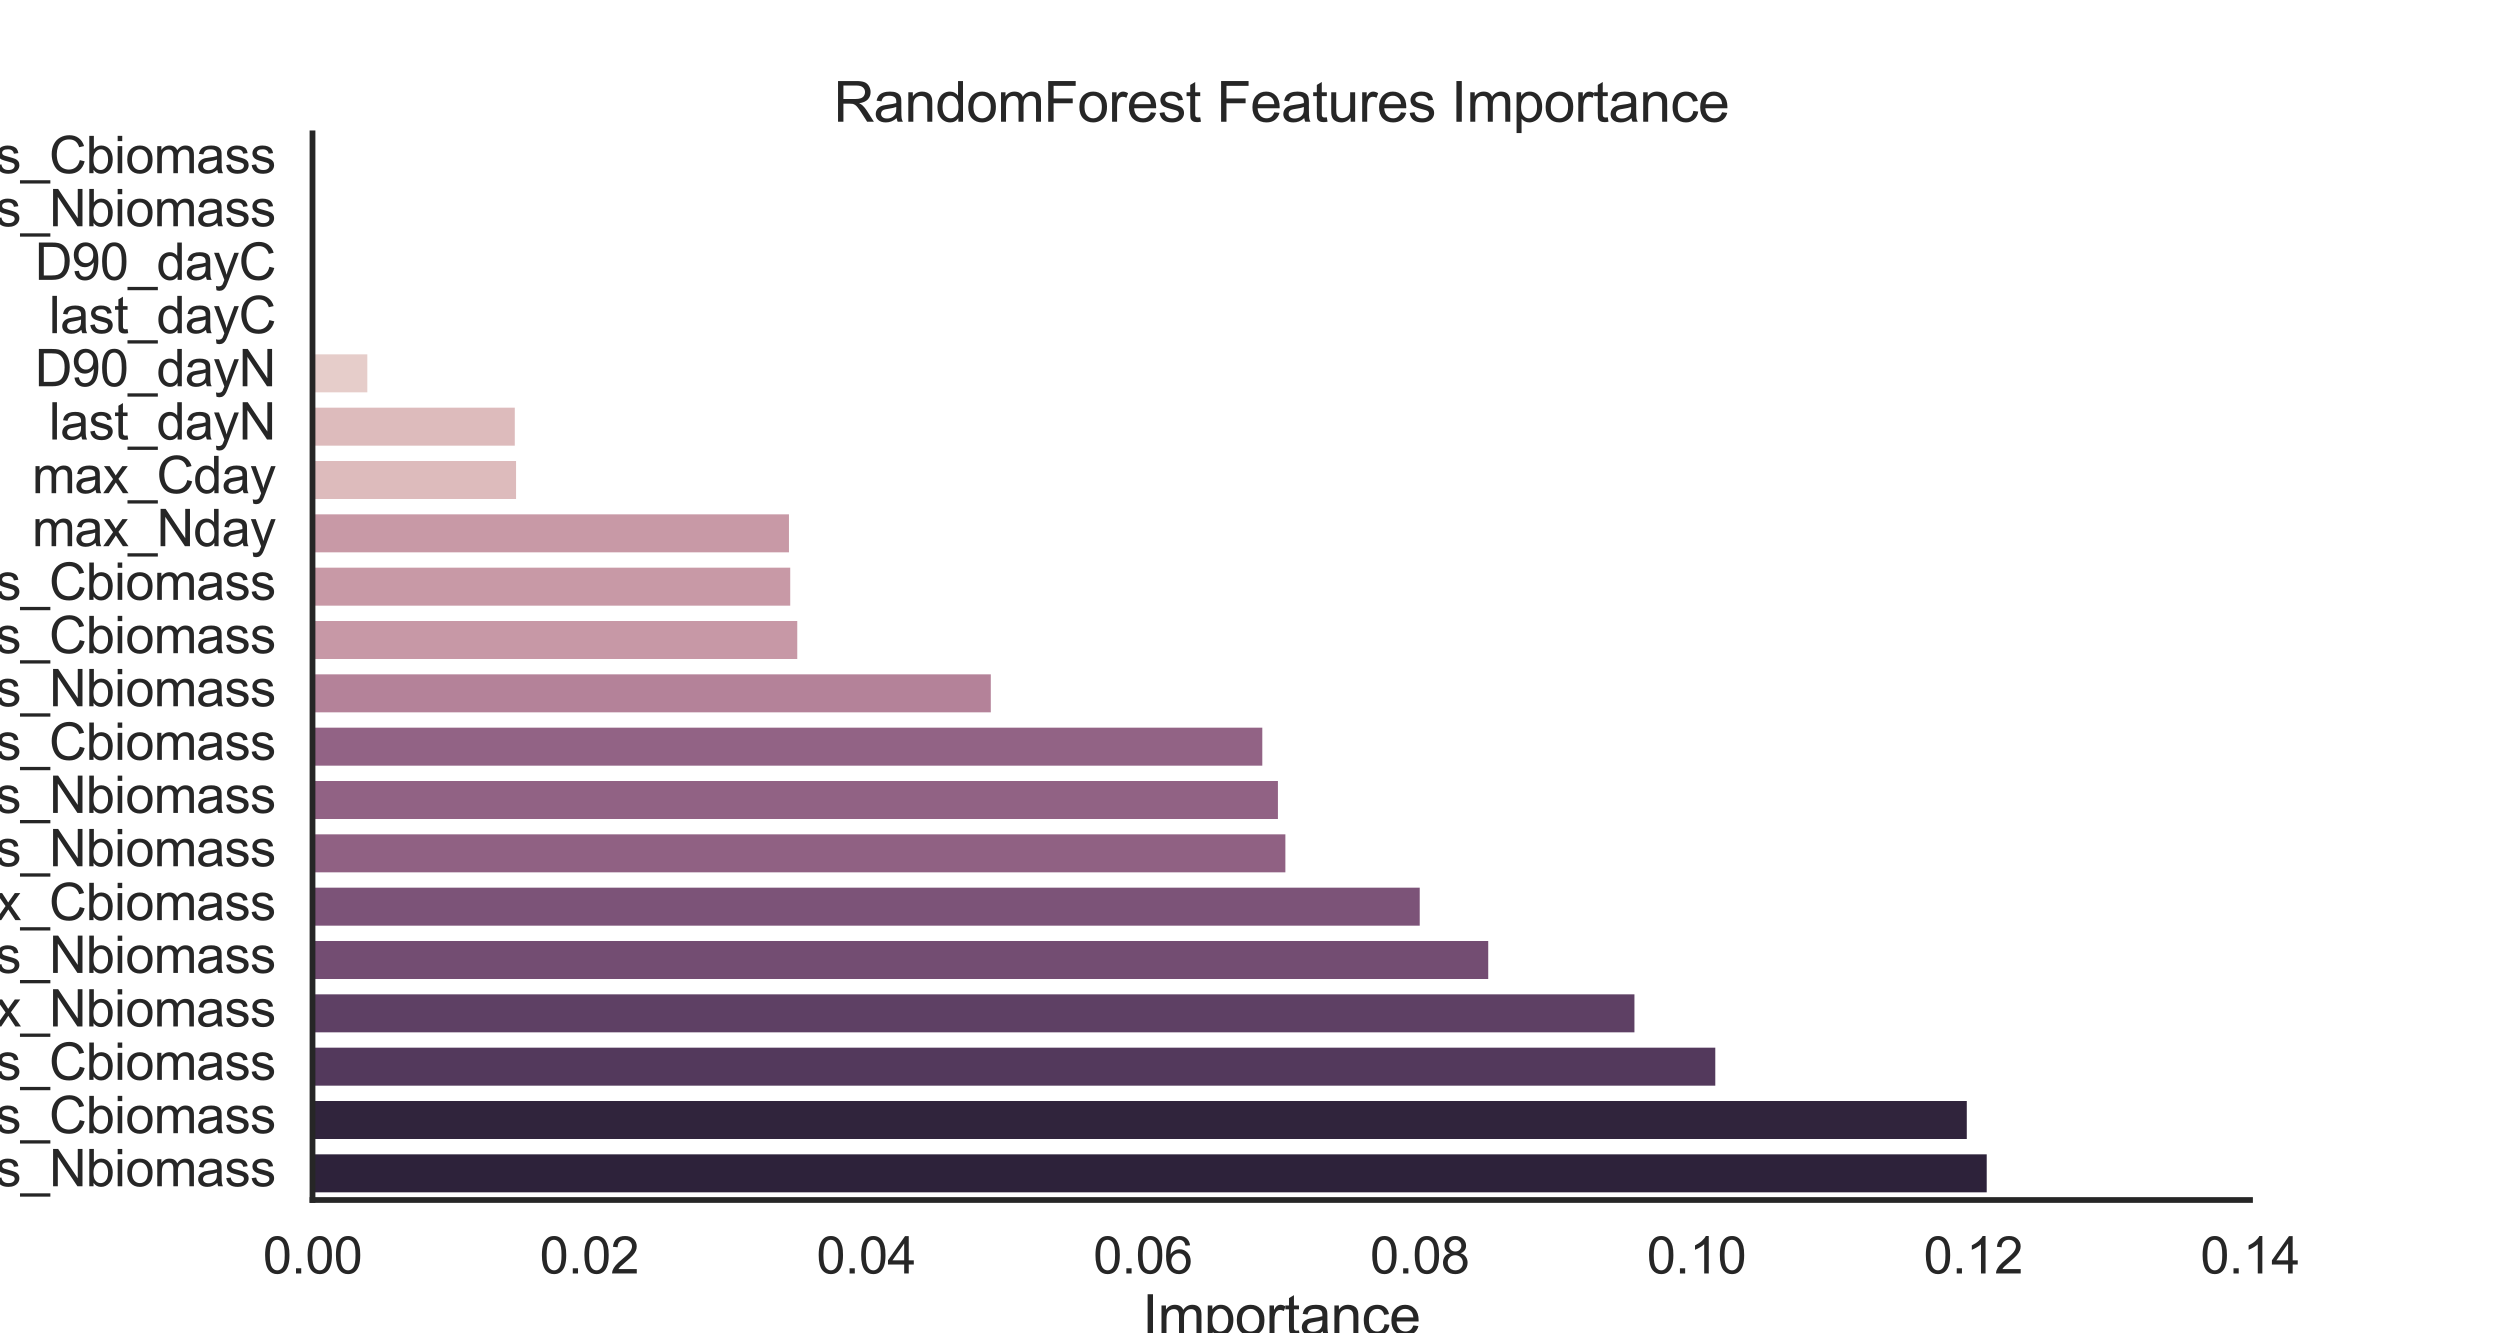 <?xml version="1.0" encoding="utf-8" standalone="no"?>
<!DOCTYPE svg PUBLIC "-//W3C//DTD SVG 1.1//EN"
  "http://www.w3.org/Graphics/SVG/1.1/DTD/svg11.dtd">
<svg xmlns:xlink="http://www.w3.org/1999/xlink" width="1080pt" height="576pt" viewBox="0 0 1080 576" xmlns="http://www.w3.org/2000/svg" version="1.1">
 <defs>
  <style type="text/css">*{stroke-linejoin: round; stroke-linecap: butt}</style>
 </defs>
 <g id="figure_1">
  <g id="patch_1">
   <path d="M 0 576 
L 1080 576 
L 1080 0 
L 0 0 
z
" style="fill: #ffffff"/>
  </g>
  <g id="axes_1">
   <g id="patch_2">
    <path d="M 135 518.4 
L 972 518.4 
L 972 57.6 
L 135 57.6 
z
" style="fill: #ffffff"/>
   </g>
   <g id="matplotlib.axis_1">
    <g id="xtick_1">
     <g id="text_1">
      <!-- 0.00 -->
      <g style="fill: #262626" transform="translate(113.593 550.147) scale(0.22 -0.22)">
       <defs>
        <path id="ArialMT-30" d="M 266 2259 
Q 266 3072 433 3567 
Q 600 4063 929 4331 
Q 1259 4600 1759 4600 
Q 2128 4600 2406 4451 
Q 2684 4303 2865 4023 
Q 3047 3744 3150 3342 
Q 3253 2941 3253 2259 
Q 3253 1453 3087 958 
Q 2922 463 2592 192 
Q 2263 -78 1759 -78 
Q 1097 -78 719 397 
Q 266 969 266 2259 
z
M 844 2259 
Q 844 1131 1108 757 
Q 1372 384 1759 384 
Q 2147 384 2411 759 
Q 2675 1134 2675 2259 
Q 2675 3391 2411 3762 
Q 2147 4134 1753 4134 
Q 1366 4134 1134 3806 
Q 844 3388 844 2259 
z
" transform="scale(0.016)"/>
        <path id="ArialMT-2e" d="M 581 0 
L 581 641 
L 1222 641 
L 1222 0 
L 581 0 
z
" transform="scale(0.016)"/>
       </defs>
       <use xlink:href="#ArialMT-30"/>
       <use xlink:href="#ArialMT-2e" x="55.615"/>
       <use xlink:href="#ArialMT-30" x="83.398"/>
       <use xlink:href="#ArialMT-30" x="139.014"/>
      </g>
     </g>
    </g>
    <g id="xtick_2">
     <g id="text_2">
      <!-- 0.02 -->
      <g style="fill: #262626" transform="translate(233.164 550.147) scale(0.22 -0.22)">
       <defs>
        <path id="ArialMT-32" d="M 3222 541 
L 3222 0 
L 194 0 
Q 188 203 259 391 
Q 375 700 629 1000 
Q 884 1300 1366 1694 
Q 2113 2306 2375 2664 
Q 2638 3022 2638 3341 
Q 2638 3675 2398 3904 
Q 2159 4134 1775 4134 
Q 1369 4134 1125 3890 
Q 881 3647 878 3216 
L 300 3275 
Q 359 3922 746 4261 
Q 1134 4600 1788 4600 
Q 2447 4600 2831 4234 
Q 3216 3869 3216 3328 
Q 3216 3053 3103 2787 
Q 2991 2522 2730 2228 
Q 2469 1934 1863 1422 
Q 1356 997 1212 845 
Q 1069 694 975 541 
L 3222 541 
z
" transform="scale(0.016)"/>
       </defs>
       <use xlink:href="#ArialMT-30"/>
       <use xlink:href="#ArialMT-2e" x="55.615"/>
       <use xlink:href="#ArialMT-30" x="83.398"/>
       <use xlink:href="#ArialMT-32" x="139.014"/>
      </g>
     </g>
    </g>
    <g id="xtick_3">
     <g id="text_3">
      <!-- 0.04 -->
      <g style="fill: #262626" transform="translate(352.736 550.147) scale(0.22 -0.22)">
       <defs>
        <path id="ArialMT-34" d="M 2069 0 
L 2069 1097 
L 81 1097 
L 81 1613 
L 2172 4581 
L 2631 4581 
L 2631 1613 
L 3250 1613 
L 3250 1097 
L 2631 1097 
L 2631 0 
L 2069 0 
z
M 2069 1613 
L 2069 3678 
L 634 1613 
L 2069 1613 
z
" transform="scale(0.016)"/>
       </defs>
       <use xlink:href="#ArialMT-30"/>
       <use xlink:href="#ArialMT-2e" x="55.615"/>
       <use xlink:href="#ArialMT-30" x="83.398"/>
       <use xlink:href="#ArialMT-34" x="139.014"/>
      </g>
     </g>
    </g>
    <g id="xtick_4">
     <g id="text_4">
      <!-- 0.06 -->
      <g style="fill: #262626" transform="translate(472.307 550.147) scale(0.22 -0.22)">
       <defs>
        <path id="ArialMT-36" d="M 3184 3459 
L 2625 3416 
Q 2550 3747 2413 3897 
Q 2184 4138 1850 4138 
Q 1581 4138 1378 3988 
Q 1113 3794 959 3422 
Q 806 3050 800 2363 
Q 1003 2672 1297 2822 
Q 1591 2972 1913 2972 
Q 2475 2972 2870 2558 
Q 3266 2144 3266 1488 
Q 3266 1056 3080 686 
Q 2894 316 2569 119 
Q 2244 -78 1831 -78 
Q 1128 -78 684 439 
Q 241 956 241 2144 
Q 241 3472 731 4075 
Q 1159 4600 1884 4600 
Q 2425 4600 2770 4297 
Q 3116 3994 3184 3459 
z
M 888 1484 
Q 888 1194 1011 928 
Q 1134 663 1356 523 
Q 1578 384 1822 384 
Q 2178 384 2434 671 
Q 2691 959 2691 1453 
Q 2691 1928 2437 2201 
Q 2184 2475 1800 2475 
Q 1419 2475 1153 2201 
Q 888 1928 888 1484 
z
" transform="scale(0.016)"/>
       </defs>
       <use xlink:href="#ArialMT-30"/>
       <use xlink:href="#ArialMT-2e" x="55.615"/>
       <use xlink:href="#ArialMT-30" x="83.398"/>
       <use xlink:href="#ArialMT-36" x="139.014"/>
      </g>
     </g>
    </g>
    <g id="xtick_5">
     <g id="text_5">
      <!-- 0.08 -->
      <g style="fill: #262626" transform="translate(591.879 550.147) scale(0.22 -0.22)">
       <defs>
        <path id="ArialMT-38" d="M 1131 2484 
Q 781 2613 612 2850 
Q 444 3088 444 3419 
Q 444 3919 803 4259 
Q 1163 4600 1759 4600 
Q 2359 4600 2725 4251 
Q 3091 3903 3091 3403 
Q 3091 3084 2923 2848 
Q 2756 2613 2416 2484 
Q 2838 2347 3058 2040 
Q 3278 1734 3278 1309 
Q 3278 722 2862 322 
Q 2447 -78 1769 -78 
Q 1091 -78 675 323 
Q 259 725 259 1325 
Q 259 1772 486 2073 
Q 713 2375 1131 2484 
z
M 1019 3438 
Q 1019 3113 1228 2906 
Q 1438 2700 1772 2700 
Q 2097 2700 2305 2904 
Q 2513 3109 2513 3406 
Q 2513 3716 2298 3927 
Q 2084 4138 1766 4138 
Q 1444 4138 1231 3931 
Q 1019 3725 1019 3438 
z
M 838 1322 
Q 838 1081 952 856 
Q 1066 631 1291 507 
Q 1516 384 1775 384 
Q 2178 384 2440 643 
Q 2703 903 2703 1303 
Q 2703 1709 2433 1975 
Q 2163 2241 1756 2241 
Q 1359 2241 1098 1978 
Q 838 1716 838 1322 
z
" transform="scale(0.016)"/>
       </defs>
       <use xlink:href="#ArialMT-30"/>
       <use xlink:href="#ArialMT-2e" x="55.615"/>
       <use xlink:href="#ArialMT-30" x="83.398"/>
       <use xlink:href="#ArialMT-38" x="139.014"/>
      </g>
     </g>
    </g>
    <g id="xtick_6">
     <g id="text_6">
      <!-- 0.10 -->
      <g style="fill: #262626" transform="translate(711.45 550.147) scale(0.22 -0.22)">
       <defs>
        <path id="ArialMT-31" d="M 2384 0 
L 1822 0 
L 1822 3584 
Q 1619 3391 1289 3197 
Q 959 3003 697 2906 
L 697 3450 
Q 1169 3672 1522 3987 
Q 1875 4303 2022 4600 
L 2384 4600 
L 2384 0 
z
" transform="scale(0.016)"/>
       </defs>
       <use xlink:href="#ArialMT-30"/>
       <use xlink:href="#ArialMT-2e" x="55.615"/>
       <use xlink:href="#ArialMT-31" x="83.398"/>
       <use xlink:href="#ArialMT-30" x="139.014"/>
      </g>
     </g>
    </g>
    <g id="xtick_7">
     <g id="text_7">
      <!-- 0.12 -->
      <g style="fill: #262626" transform="translate(831.022 550.147) scale(0.22 -0.22)">
       <use xlink:href="#ArialMT-30"/>
       <use xlink:href="#ArialMT-2e" x="55.615"/>
       <use xlink:href="#ArialMT-31" x="83.398"/>
       <use xlink:href="#ArialMT-32" x="139.014"/>
      </g>
     </g>
    </g>
    <g id="xtick_8">
     <g id="text_8">
      <!-- 0.14 -->
      <g style="fill: #262626" transform="translate(950.593 550.147) scale(0.22 -0.22)">
       <use xlink:href="#ArialMT-30"/>
       <use xlink:href="#ArialMT-2e" x="55.615"/>
       <use xlink:href="#ArialMT-31" x="83.398"/>
       <use xlink:href="#ArialMT-34" x="139.014"/>
      </g>
     </g>
    </g>
    <g id="text_9">
     <!-- Importance -->
     <g style="fill: #262626" transform="translate(493.476 576.698) scale(0.24 -0.24)">
      <defs>
       <path id="ArialMT-49" d="M 597 0 
L 597 4581 
L 1203 4581 
L 1203 0 
L 597 0 
z
" transform="scale(0.016)"/>
       <path id="ArialMT-6d" d="M 422 0 
L 422 3319 
L 925 3319 
L 925 2853 
Q 1081 3097 1340 3245 
Q 1600 3394 1931 3394 
Q 2300 3394 2536 3241 
Q 2772 3088 2869 2813 
Q 3263 3394 3894 3394 
Q 4388 3394 4653 3120 
Q 4919 2847 4919 2278 
L 4919 0 
L 4359 0 
L 4359 2091 
Q 4359 2428 4304 2576 
Q 4250 2725 4106 2815 
Q 3963 2906 3769 2906 
Q 3419 2906 3187 2673 
Q 2956 2441 2956 1928 
L 2956 0 
L 2394 0 
L 2394 2156 
Q 2394 2531 2256 2718 
Q 2119 2906 1806 2906 
Q 1569 2906 1367 2781 
Q 1166 2656 1075 2415 
Q 984 2175 984 1722 
L 984 0 
L 422 0 
z
" transform="scale(0.016)"/>
       <path id="ArialMT-70" d="M 422 -1272 
L 422 3319 
L 934 3319 
L 934 2888 
Q 1116 3141 1344 3267 
Q 1572 3394 1897 3394 
Q 2322 3394 2647 3175 
Q 2972 2956 3137 2557 
Q 3303 2159 3303 1684 
Q 3303 1175 3120 767 
Q 2938 359 2589 142 
Q 2241 -75 1856 -75 
Q 1575 -75 1351 44 
Q 1128 163 984 344 
L 984 -1272 
L 422 -1272 
z
M 931 1641 
Q 931 1000 1190 694 
Q 1450 388 1819 388 
Q 2194 388 2461 705 
Q 2728 1022 2728 1688 
Q 2728 2322 2467 2637 
Q 2206 2953 1844 2953 
Q 1484 2953 1207 2617 
Q 931 2281 931 1641 
z
" transform="scale(0.016)"/>
       <path id="ArialMT-6f" d="M 213 1659 
Q 213 2581 725 3025 
Q 1153 3394 1769 3394 
Q 2453 3394 2887 2945 
Q 3322 2497 3322 1706 
Q 3322 1066 3130 698 
Q 2938 331 2570 128 
Q 2203 -75 1769 -75 
Q 1072 -75 642 372 
Q 213 819 213 1659 
z
M 791 1659 
Q 791 1022 1069 705 
Q 1347 388 1769 388 
Q 2188 388 2466 706 
Q 2744 1025 2744 1678 
Q 2744 2294 2464 2611 
Q 2184 2928 1769 2928 
Q 1347 2928 1069 2612 
Q 791 2297 791 1659 
z
" transform="scale(0.016)"/>
       <path id="ArialMT-72" d="M 416 0 
L 416 3319 
L 922 3319 
L 922 2816 
Q 1116 3169 1280 3281 
Q 1444 3394 1641 3394 
Q 1925 3394 2219 3213 
L 2025 2691 
Q 1819 2813 1613 2813 
Q 1428 2813 1281 2702 
Q 1134 2591 1072 2394 
Q 978 2094 978 1738 
L 978 0 
L 416 0 
z
" transform="scale(0.016)"/>
       <path id="ArialMT-74" d="M 1650 503 
L 1731 6 
Q 1494 -44 1306 -44 
Q 1000 -44 831 53 
Q 663 150 594 308 
Q 525 466 525 972 
L 525 2881 
L 113 2881 
L 113 3319 
L 525 3319 
L 525 4141 
L 1084 4478 
L 1084 3319 
L 1650 3319 
L 1650 2881 
L 1084 2881 
L 1084 941 
Q 1084 700 1114 631 
Q 1144 563 1211 522 
Q 1278 481 1403 481 
Q 1497 481 1650 503 
z
" transform="scale(0.016)"/>
       <path id="ArialMT-61" d="M 2588 409 
Q 2275 144 1986 34 
Q 1697 -75 1366 -75 
Q 819 -75 525 192 
Q 231 459 231 875 
Q 231 1119 342 1320 
Q 453 1522 633 1644 
Q 813 1766 1038 1828 
Q 1203 1872 1538 1913 
Q 2219 1994 2541 2106 
Q 2544 2222 2544 2253 
Q 2544 2597 2384 2738 
Q 2169 2928 1744 2928 
Q 1347 2928 1158 2789 
Q 969 2650 878 2297 
L 328 2372 
Q 403 2725 575 2942 
Q 747 3159 1072 3276 
Q 1397 3394 1825 3394 
Q 2250 3394 2515 3294 
Q 2781 3194 2906 3042 
Q 3031 2891 3081 2659 
Q 3109 2516 3109 2141 
L 3109 1391 
Q 3109 606 3145 398 
Q 3181 191 3288 0 
L 2700 0 
Q 2613 175 2588 409 
z
M 2541 1666 
Q 2234 1541 1622 1453 
Q 1275 1403 1131 1340 
Q 988 1278 909 1158 
Q 831 1038 831 891 
Q 831 666 1001 516 
Q 1172 366 1500 366 
Q 1825 366 2078 508 
Q 2331 650 2450 897 
Q 2541 1088 2541 1459 
L 2541 1666 
z
" transform="scale(0.016)"/>
       <path id="ArialMT-6e" d="M 422 0 
L 422 3319 
L 928 3319 
L 928 2847 
Q 1294 3394 1984 3394 
Q 2284 3394 2536 3286 
Q 2788 3178 2913 3003 
Q 3038 2828 3088 2588 
Q 3119 2431 3119 2041 
L 3119 0 
L 2556 0 
L 2556 2019 
Q 2556 2363 2490 2533 
Q 2425 2703 2258 2804 
Q 2091 2906 1866 2906 
Q 1506 2906 1245 2678 
Q 984 2450 984 1813 
L 984 0 
L 422 0 
z
" transform="scale(0.016)"/>
       <path id="ArialMT-63" d="M 2588 1216 
L 3141 1144 
Q 3050 572 2676 248 
Q 2303 -75 1759 -75 
Q 1078 -75 664 370 
Q 250 816 250 1647 
Q 250 2184 428 2587 
Q 606 2991 970 3192 
Q 1334 3394 1763 3394 
Q 2303 3394 2647 3120 
Q 2991 2847 3088 2344 
L 2541 2259 
Q 2463 2594 2264 2762 
Q 2066 2931 1784 2931 
Q 1359 2931 1093 2626 
Q 828 2322 828 1663 
Q 828 994 1084 691 
Q 1341 388 1753 388 
Q 2084 388 2306 591 
Q 2528 794 2588 1216 
z
" transform="scale(0.016)"/>
       <path id="ArialMT-65" d="M 2694 1069 
L 3275 997 
Q 3138 488 2766 206 
Q 2394 -75 1816 -75 
Q 1088 -75 661 373 
Q 234 822 234 1631 
Q 234 2469 665 2931 
Q 1097 3394 1784 3394 
Q 2450 3394 2872 2941 
Q 3294 2488 3294 1666 
Q 3294 1616 3291 1516 
L 816 1516 
Q 847 969 1125 678 
Q 1403 388 1819 388 
Q 2128 388 2347 550 
Q 2566 713 2694 1069 
z
M 847 1978 
L 2700 1978 
Q 2663 2397 2488 2606 
Q 2219 2931 1791 2931 
Q 1403 2931 1139 2672 
Q 875 2413 847 1978 
z
" transform="scale(0.016)"/>
      </defs>
      <use xlink:href="#ArialMT-49"/>
      <use xlink:href="#ArialMT-6d" x="27.783"/>
      <use xlink:href="#ArialMT-70" x="111.084"/>
      <use xlink:href="#ArialMT-6f" x="166.699"/>
      <use xlink:href="#ArialMT-72" x="222.314"/>
      <use xlink:href="#ArialMT-74" x="255.615"/>
      <use xlink:href="#ArialMT-61" x="283.398"/>
      <use xlink:href="#ArialMT-6e" x="339.014"/>
      <use xlink:href="#ArialMT-63" x="394.629"/>
      <use xlink:href="#ArialMT-65" x="444.629"/>
     </g>
    </g>
   </g>
   <g id="matplotlib.axis_2">
    <g id="ytick_1">
     <g id="text_10">
      <!-- std_60-80days_Cbiomass -->
      <g style="fill: #262626" transform="translate(-135.347 74.812) scale(0.22 -0.22)">
       <defs>
        <path id="ArialMT-73" d="M 197 991 
L 753 1078 
Q 800 744 1014 566 
Q 1228 388 1613 388 
Q 2000 388 2187 545 
Q 2375 703 2375 916 
Q 2375 1106 2209 1216 
Q 2094 1291 1634 1406 
Q 1016 1563 777 1677 
Q 538 1791 414 1992 
Q 291 2194 291 2438 
Q 291 2659 392 2848 
Q 494 3038 669 3163 
Q 800 3259 1026 3326 
Q 1253 3394 1513 3394 
Q 1903 3394 2198 3281 
Q 2494 3169 2634 2976 
Q 2775 2784 2828 2463 
L 2278 2388 
Q 2241 2644 2061 2787 
Q 1881 2931 1553 2931 
Q 1166 2931 1000 2803 
Q 834 2675 834 2503 
Q 834 2394 903 2306 
Q 972 2216 1119 2156 
Q 1203 2125 1616 2013 
Q 2213 1853 2448 1751 
Q 2684 1650 2818 1456 
Q 2953 1263 2953 975 
Q 2953 694 2789 445 
Q 2625 197 2315 61 
Q 2006 -75 1616 -75 
Q 969 -75 630 194 
Q 291 463 197 991 
z
" transform="scale(0.016)"/>
        <path id="ArialMT-64" d="M 2575 0 
L 2575 419 
Q 2259 -75 1647 -75 
Q 1250 -75 917 144 
Q 584 363 401 755 
Q 219 1147 219 1656 
Q 219 2153 384 2558 
Q 550 2963 881 3178 
Q 1213 3394 1622 3394 
Q 1922 3394 2156 3267 
Q 2391 3141 2538 2938 
L 2538 4581 
L 3097 4581 
L 3097 0 
L 2575 0 
z
M 797 1656 
Q 797 1019 1065 703 
Q 1334 388 1700 388 
Q 2069 388 2326 689 
Q 2584 991 2584 1609 
Q 2584 2291 2321 2609 
Q 2059 2928 1675 2928 
Q 1300 2928 1048 2622 
Q 797 2316 797 1656 
z
" transform="scale(0.016)"/>
        <path id="ArialMT-5f" d="M -97 -1272 
L -97 -866 
L 3631 -866 
L 3631 -1272 
L -97 -1272 
z
" transform="scale(0.016)"/>
        <path id="ArialMT-2d" d="M 203 1375 
L 203 1941 
L 1931 1941 
L 1931 1375 
L 203 1375 
z
" transform="scale(0.016)"/>
        <path id="ArialMT-79" d="M 397 -1278 
L 334 -750 
Q 519 -800 656 -800 
Q 844 -800 956 -737 
Q 1069 -675 1141 -563 
Q 1194 -478 1313 -144 
Q 1328 -97 1363 -6 
L 103 3319 
L 709 3319 
L 1400 1397 
Q 1534 1031 1641 628 
Q 1738 1016 1872 1384 
L 2581 3319 
L 3144 3319 
L 1881 -56 
Q 1678 -603 1566 -809 
Q 1416 -1088 1222 -1217 
Q 1028 -1347 759 -1347 
Q 597 -1347 397 -1278 
z
" transform="scale(0.016)"/>
        <path id="ArialMT-43" d="M 3763 1606 
L 4369 1453 
Q 4178 706 3683 314 
Q 3188 -78 2472 -78 
Q 1731 -78 1267 223 
Q 803 525 561 1097 
Q 319 1669 319 2325 
Q 319 3041 592 3573 
Q 866 4106 1370 4382 
Q 1875 4659 2481 4659 
Q 3169 4659 3637 4309 
Q 4106 3959 4291 3325 
L 3694 3184 
Q 3534 3684 3231 3912 
Q 2928 4141 2469 4141 
Q 1941 4141 1586 3887 
Q 1231 3634 1087 3207 
Q 944 2781 944 2328 
Q 944 1744 1114 1308 
Q 1284 872 1643 656 
Q 2003 441 2422 441 
Q 2931 441 3284 734 
Q 3638 1028 3763 1606 
z
" transform="scale(0.016)"/>
        <path id="ArialMT-62" d="M 941 0 
L 419 0 
L 419 4581 
L 981 4581 
L 981 2947 
Q 1338 3394 1891 3394 
Q 2197 3394 2470 3270 
Q 2744 3147 2920 2923 
Q 3097 2700 3197 2384 
Q 3297 2069 3297 1709 
Q 3297 856 2875 390 
Q 2453 -75 1863 -75 
Q 1275 -75 941 416 
L 941 0 
z
M 934 1684 
Q 934 1088 1097 822 
Q 1363 388 1816 388 
Q 2184 388 2453 708 
Q 2722 1028 2722 1663 
Q 2722 2313 2464 2622 
Q 2206 2931 1841 2931 
Q 1472 2931 1203 2611 
Q 934 2291 934 1684 
z
" transform="scale(0.016)"/>
        <path id="ArialMT-69" d="M 425 3934 
L 425 4581 
L 988 4581 
L 988 3934 
L 425 3934 
z
M 425 0 
L 425 3319 
L 988 3319 
L 988 0 
L 425 0 
z
" transform="scale(0.016)"/>
       </defs>
       <use xlink:href="#ArialMT-73"/>
       <use xlink:href="#ArialMT-74" x="50"/>
       <use xlink:href="#ArialMT-64" x="77.783"/>
       <use xlink:href="#ArialMT-5f" x="133.398"/>
       <use xlink:href="#ArialMT-36" x="189.014"/>
       <use xlink:href="#ArialMT-30" x="244.629"/>
       <use xlink:href="#ArialMT-2d" x="300.244"/>
       <use xlink:href="#ArialMT-38" x="333.545"/>
       <use xlink:href="#ArialMT-30" x="389.16"/>
       <use xlink:href="#ArialMT-64" x="444.775"/>
       <use xlink:href="#ArialMT-61" x="500.391"/>
       <use xlink:href="#ArialMT-79" x="556.006"/>
       <use xlink:href="#ArialMT-73" x="606.006"/>
       <use xlink:href="#ArialMT-5f" x="656.006"/>
       <use xlink:href="#ArialMT-43" x="711.621"/>
       <use xlink:href="#ArialMT-62" x="783.838"/>
       <use xlink:href="#ArialMT-69" x="839.453"/>
       <use xlink:href="#ArialMT-6f" x="861.67"/>
       <use xlink:href="#ArialMT-6d" x="917.285"/>
       <use xlink:href="#ArialMT-61" x="1000.586"/>
       <use xlink:href="#ArialMT-73" x="1056.201"/>
       <use xlink:href="#ArialMT-73" x="1106.201"/>
      </g>
     </g>
    </g>
    <g id="ytick_2">
     <g id="text_11">
      <!-- std_60-80days_Nbiomass -->
      <g style="fill: #262626" transform="translate(-135.347 97.751) scale(0.22 -0.22)">
       <defs>
        <path id="ArialMT-4e" d="M 488 0 
L 488 4581 
L 1109 4581 
L 3516 984 
L 3516 4581 
L 4097 4581 
L 4097 0 
L 3475 0 
L 1069 3600 
L 1069 0 
L 488 0 
z
" transform="scale(0.016)"/>
       </defs>
       <use xlink:href="#ArialMT-73"/>
       <use xlink:href="#ArialMT-74" x="50"/>
       <use xlink:href="#ArialMT-64" x="77.783"/>
       <use xlink:href="#ArialMT-5f" x="133.398"/>
       <use xlink:href="#ArialMT-36" x="189.014"/>
       <use xlink:href="#ArialMT-30" x="244.629"/>
       <use xlink:href="#ArialMT-2d" x="300.244"/>
       <use xlink:href="#ArialMT-38" x="333.545"/>
       <use xlink:href="#ArialMT-30" x="389.16"/>
       <use xlink:href="#ArialMT-64" x="444.775"/>
       <use xlink:href="#ArialMT-61" x="500.391"/>
       <use xlink:href="#ArialMT-79" x="556.006"/>
       <use xlink:href="#ArialMT-73" x="606.006"/>
       <use xlink:href="#ArialMT-5f" x="656.006"/>
       <use xlink:href="#ArialMT-4e" x="711.621"/>
       <use xlink:href="#ArialMT-62" x="783.838"/>
       <use xlink:href="#ArialMT-69" x="839.453"/>
       <use xlink:href="#ArialMT-6f" x="861.67"/>
       <use xlink:href="#ArialMT-6d" x="917.285"/>
       <use xlink:href="#ArialMT-61" x="1000.586"/>
       <use xlink:href="#ArialMT-73" x="1056.201"/>
       <use xlink:href="#ArialMT-73" x="1106.201"/>
      </g>
     </g>
    </g>
    <g id="ytick_3">
     <g id="text_12">
      <!-- D90_dayC -->
      <g style="fill: #262626" transform="translate(15.053 120.892) scale(0.22 -0.22)">
       <defs>
        <path id="ArialMT-44" d="M 494 0 
L 494 4581 
L 2072 4581 
Q 2606 4581 2888 4516 
Q 3281 4425 3559 4188 
Q 3922 3881 4101 3404 
Q 4281 2928 4281 2316 
Q 4281 1794 4159 1391 
Q 4038 988 3847 723 
Q 3656 459 3429 307 
Q 3203 156 2883 78 
Q 2563 0 2147 0 
L 494 0 
z
M 1100 541 
L 2078 541 
Q 2531 541 2789 625 
Q 3047 709 3200 863 
Q 3416 1078 3536 1442 
Q 3656 1806 3656 2325 
Q 3656 3044 3420 3430 
Q 3184 3816 2847 3947 
Q 2603 4041 2063 4041 
L 1100 4041 
L 1100 541 
z
" transform="scale(0.016)"/>
        <path id="ArialMT-39" d="M 350 1059 
L 891 1109 
Q 959 728 1153 556 
Q 1347 384 1650 384 
Q 1909 384 2104 503 
Q 2300 622 2425 820 
Q 2550 1019 2634 1356 
Q 2719 1694 2719 2044 
Q 2719 2081 2716 2156 
Q 2547 1888 2255 1720 
Q 1963 1553 1622 1553 
Q 1053 1553 659 1965 
Q 266 2378 266 3053 
Q 266 3750 677 4175 
Q 1088 4600 1706 4600 
Q 2153 4600 2523 4359 
Q 2894 4119 3086 3673 
Q 3278 3228 3278 2384 
Q 3278 1506 3087 986 
Q 2897 466 2520 194 
Q 2144 -78 1638 -78 
Q 1100 -78 759 220 
Q 419 519 350 1059 
z
M 2653 3081 
Q 2653 3566 2395 3850 
Q 2138 4134 1775 4134 
Q 1400 4134 1122 3828 
Q 844 3522 844 3034 
Q 844 2597 1108 2323 
Q 1372 2050 1759 2050 
Q 2150 2050 2401 2323 
Q 2653 2597 2653 3081 
z
" transform="scale(0.016)"/>
       </defs>
       <use xlink:href="#ArialMT-44"/>
       <use xlink:href="#ArialMT-39" x="72.217"/>
       <use xlink:href="#ArialMT-30" x="127.832"/>
       <use xlink:href="#ArialMT-5f" x="183.447"/>
       <use xlink:href="#ArialMT-64" x="239.062"/>
       <use xlink:href="#ArialMT-61" x="294.678"/>
       <use xlink:href="#ArialMT-79" x="350.293"/>
       <use xlink:href="#ArialMT-43" x="400.293"/>
      </g>
     </g>
    </g>
    <g id="ytick_4">
     <g id="text_13">
      <!-- last_dayC -->
      <g style="fill: #262626" transform="translate(21.176 143.933) scale(0.22 -0.22)">
       <defs>
        <path id="ArialMT-6c" d="M 409 0 
L 409 4581 
L 972 4581 
L 972 0 
L 409 0 
z
" transform="scale(0.016)"/>
       </defs>
       <use xlink:href="#ArialMT-6c"/>
       <use xlink:href="#ArialMT-61" x="22.217"/>
       <use xlink:href="#ArialMT-73" x="77.832"/>
       <use xlink:href="#ArialMT-74" x="127.832"/>
       <use xlink:href="#ArialMT-5f" x="155.615"/>
       <use xlink:href="#ArialMT-64" x="211.23"/>
       <use xlink:href="#ArialMT-61" x="266.846"/>
       <use xlink:href="#ArialMT-79" x="322.461"/>
       <use xlink:href="#ArialMT-43" x="372.461"/>
      </g>
     </g>
    </g>
    <g id="ytick_5">
     <g id="text_14">
      <!-- D90_dayN -->
      <g style="fill: #262626" transform="translate(15.053 166.871) scale(0.22 -0.22)">
       <use xlink:href="#ArialMT-44"/>
       <use xlink:href="#ArialMT-39" x="72.217"/>
       <use xlink:href="#ArialMT-30" x="127.832"/>
       <use xlink:href="#ArialMT-5f" x="183.447"/>
       <use xlink:href="#ArialMT-64" x="239.062"/>
       <use xlink:href="#ArialMT-61" x="294.678"/>
       <use xlink:href="#ArialMT-79" x="350.293"/>
       <use xlink:href="#ArialMT-4e" x="400.293"/>
      </g>
     </g>
    </g>
    <g id="ytick_6">
     <g id="text_15">
      <!-- last_dayN -->
      <g style="fill: #262626" transform="translate(21.176 189.878) scale(0.22 -0.22)">
       <use xlink:href="#ArialMT-6c"/>
       <use xlink:href="#ArialMT-61" x="22.217"/>
       <use xlink:href="#ArialMT-73" x="77.832"/>
       <use xlink:href="#ArialMT-74" x="127.832"/>
       <use xlink:href="#ArialMT-5f" x="155.615"/>
       <use xlink:href="#ArialMT-64" x="211.23"/>
       <use xlink:href="#ArialMT-61" x="266.846"/>
       <use xlink:href="#ArialMT-79" x="322.461"/>
       <use xlink:href="#ArialMT-4e" x="372.461"/>
      </g>
     </g>
    </g>
    <g id="ytick_7">
     <g id="text_16">
      <!-- max_Cday -->
      <g style="fill: #262626" transform="translate(13.85 213.053) scale(0.22 -0.22)">
       <defs>
        <path id="ArialMT-78" d="M 47 0 
L 1259 1725 
L 138 3319 
L 841 3319 
L 1350 2541 
Q 1494 2319 1581 2169 
Q 1719 2375 1834 2534 
L 2394 3319 
L 3066 3319 
L 1919 1756 
L 3153 0 
L 2463 0 
L 1781 1031 
L 1600 1309 
L 728 0 
L 47 0 
z
" transform="scale(0.016)"/>
       </defs>
       <use xlink:href="#ArialMT-6d"/>
       <use xlink:href="#ArialMT-61" x="83.301"/>
       <use xlink:href="#ArialMT-78" x="138.916"/>
       <use xlink:href="#ArialMT-5f" x="188.916"/>
       <use xlink:href="#ArialMT-43" x="244.531"/>
       <use xlink:href="#ArialMT-64" x="316.748"/>
       <use xlink:href="#ArialMT-61" x="372.363"/>
       <use xlink:href="#ArialMT-79" x="427.979"/>
      </g>
     </g>
    </g>
    <g id="ytick_8">
     <g id="text_17">
      <!-- max_Nday -->
      <g style="fill: #262626" transform="translate(13.85 235.958) scale(0.22 -0.22)">
       <use xlink:href="#ArialMT-6d"/>
       <use xlink:href="#ArialMT-61" x="83.301"/>
       <use xlink:href="#ArialMT-78" x="138.916"/>
       <use xlink:href="#ArialMT-5f" x="188.916"/>
       <use xlink:href="#ArialMT-4e" x="244.531"/>
       <use xlink:href="#ArialMT-64" x="316.748"/>
       <use xlink:href="#ArialMT-61" x="372.363"/>
       <use xlink:href="#ArialMT-79" x="427.979"/>
      </g>
     </g>
    </g>
    <g id="ytick_9">
     <g id="text_18">
      <!-- std_30-60days_Cbiomass -->
      <g style="fill: #262626" transform="translate(-135.347 259.132) scale(0.22 -0.22)">
       <defs>
        <path id="ArialMT-33" d="M 269 1209 
L 831 1284 
Q 928 806 1161 595 
Q 1394 384 1728 384 
Q 2125 384 2398 659 
Q 2672 934 2672 1341 
Q 2672 1728 2419 1979 
Q 2166 2231 1775 2231 
Q 1616 2231 1378 2169 
L 1441 2663 
Q 1497 2656 1531 2656 
Q 1891 2656 2178 2843 
Q 2466 3031 2466 3422 
Q 2466 3731 2256 3934 
Q 2047 4138 1716 4138 
Q 1388 4138 1169 3931 
Q 950 3725 888 3313 
L 325 3413 
Q 428 3978 793 4289 
Q 1159 4600 1703 4600 
Q 2078 4600 2393 4439 
Q 2709 4278 2876 4000 
Q 3044 3722 3044 3409 
Q 3044 3113 2884 2869 
Q 2725 2625 2413 2481 
Q 2819 2388 3044 2092 
Q 3269 1797 3269 1353 
Q 3269 753 2831 336 
Q 2394 -81 1725 -81 
Q 1122 -81 723 278 
Q 325 638 269 1209 
z
" transform="scale(0.016)"/>
       </defs>
       <use xlink:href="#ArialMT-73"/>
       <use xlink:href="#ArialMT-74" x="50"/>
       <use xlink:href="#ArialMT-64" x="77.783"/>
       <use xlink:href="#ArialMT-5f" x="133.398"/>
       <use xlink:href="#ArialMT-33" x="189.014"/>
       <use xlink:href="#ArialMT-30" x="244.629"/>
       <use xlink:href="#ArialMT-2d" x="300.244"/>
       <use xlink:href="#ArialMT-36" x="333.545"/>
       <use xlink:href="#ArialMT-30" x="389.16"/>
       <use xlink:href="#ArialMT-64" x="444.775"/>
       <use xlink:href="#ArialMT-61" x="500.391"/>
       <use xlink:href="#ArialMT-79" x="556.006"/>
       <use xlink:href="#ArialMT-73" x="606.006"/>
       <use xlink:href="#ArialMT-5f" x="656.006"/>
       <use xlink:href="#ArialMT-43" x="711.621"/>
       <use xlink:href="#ArialMT-62" x="783.838"/>
       <use xlink:href="#ArialMT-69" x="839.453"/>
       <use xlink:href="#ArialMT-6f" x="861.67"/>
       <use xlink:href="#ArialMT-6d" x="917.285"/>
       <use xlink:href="#ArialMT-61" x="1000.586"/>
       <use xlink:href="#ArialMT-73" x="1056.201"/>
       <use xlink:href="#ArialMT-73" x="1106.201"/>
      </g>
     </g>
    </g>
    <g id="ytick_10">
     <g id="text_19">
      <!-- median_60-80days_Cbiomass -->
      <g style="fill: #262626" transform="translate(-178.151 282.173) scale(0.22 -0.22)">
       <use xlink:href="#ArialMT-6d"/>
       <use xlink:href="#ArialMT-65" x="83.301"/>
       <use xlink:href="#ArialMT-64" x="138.916"/>
       <use xlink:href="#ArialMT-69" x="194.531"/>
       <use xlink:href="#ArialMT-61" x="216.748"/>
       <use xlink:href="#ArialMT-6e" x="272.363"/>
       <use xlink:href="#ArialMT-5f" x="327.979"/>
       <use xlink:href="#ArialMT-36" x="383.594"/>
       <use xlink:href="#ArialMT-30" x="439.209"/>
       <use xlink:href="#ArialMT-2d" x="494.824"/>
       <use xlink:href="#ArialMT-38" x="528.125"/>
       <use xlink:href="#ArialMT-30" x="583.74"/>
       <use xlink:href="#ArialMT-64" x="639.355"/>
       <use xlink:href="#ArialMT-61" x="694.971"/>
       <use xlink:href="#ArialMT-79" x="750.586"/>
       <use xlink:href="#ArialMT-73" x="800.586"/>
       <use xlink:href="#ArialMT-5f" x="850.586"/>
       <use xlink:href="#ArialMT-43" x="906.201"/>
       <use xlink:href="#ArialMT-62" x="978.418"/>
       <use xlink:href="#ArialMT-69" x="1034.033"/>
       <use xlink:href="#ArialMT-6f" x="1056.25"/>
       <use xlink:href="#ArialMT-6d" x="1111.865"/>
       <use xlink:href="#ArialMT-61" x="1195.166"/>
       <use xlink:href="#ArialMT-73" x="1250.781"/>
       <use xlink:href="#ArialMT-73" x="1300.781"/>
      </g>
     </g>
    </g>
    <g id="ytick_11">
     <g id="text_20">
      <!-- median_60-80days_Nbiomass -->
      <g style="fill: #262626" transform="translate(-178.151 305.111) scale(0.22 -0.22)">
       <use xlink:href="#ArialMT-6d"/>
       <use xlink:href="#ArialMT-65" x="83.301"/>
       <use xlink:href="#ArialMT-64" x="138.916"/>
       <use xlink:href="#ArialMT-69" x="194.531"/>
       <use xlink:href="#ArialMT-61" x="216.748"/>
       <use xlink:href="#ArialMT-6e" x="272.363"/>
       <use xlink:href="#ArialMT-5f" x="327.979"/>
       <use xlink:href="#ArialMT-36" x="383.594"/>
       <use xlink:href="#ArialMT-30" x="439.209"/>
       <use xlink:href="#ArialMT-2d" x="494.824"/>
       <use xlink:href="#ArialMT-38" x="528.125"/>
       <use xlink:href="#ArialMT-30" x="583.74"/>
       <use xlink:href="#ArialMT-64" x="639.355"/>
       <use xlink:href="#ArialMT-61" x="694.971"/>
       <use xlink:href="#ArialMT-79" x="750.586"/>
       <use xlink:href="#ArialMT-73" x="800.586"/>
       <use xlink:href="#ArialMT-5f" x="850.586"/>
       <use xlink:href="#ArialMT-4e" x="906.201"/>
       <use xlink:href="#ArialMT-62" x="978.418"/>
       <use xlink:href="#ArialMT-69" x="1034.033"/>
       <use xlink:href="#ArialMT-6f" x="1056.25"/>
       <use xlink:href="#ArialMT-6d" x="1111.865"/>
       <use xlink:href="#ArialMT-61" x="1195.166"/>
       <use xlink:href="#ArialMT-73" x="1250.781"/>
       <use xlink:href="#ArialMT-73" x="1300.781"/>
      </g>
     </g>
    </g>
    <g id="ytick_12">
     <g id="text_21">
      <!-- mean_60-80days_Cbiomass -->
      <g style="fill: #262626" transform="translate(-161.029 328.252) scale(0.22 -0.22)">
       <use xlink:href="#ArialMT-6d"/>
       <use xlink:href="#ArialMT-65" x="83.301"/>
       <use xlink:href="#ArialMT-61" x="138.916"/>
       <use xlink:href="#ArialMT-6e" x="194.531"/>
       <use xlink:href="#ArialMT-5f" x="250.146"/>
       <use xlink:href="#ArialMT-36" x="305.762"/>
       <use xlink:href="#ArialMT-30" x="361.377"/>
       <use xlink:href="#ArialMT-2d" x="416.992"/>
       <use xlink:href="#ArialMT-38" x="450.293"/>
       <use xlink:href="#ArialMT-30" x="505.908"/>
       <use xlink:href="#ArialMT-64" x="561.523"/>
       <use xlink:href="#ArialMT-61" x="617.139"/>
       <use xlink:href="#ArialMT-79" x="672.754"/>
       <use xlink:href="#ArialMT-73" x="722.754"/>
       <use xlink:href="#ArialMT-5f" x="772.754"/>
       <use xlink:href="#ArialMT-43" x="828.369"/>
       <use xlink:href="#ArialMT-62" x="900.586"/>
       <use xlink:href="#ArialMT-69" x="956.201"/>
       <use xlink:href="#ArialMT-6f" x="978.418"/>
       <use xlink:href="#ArialMT-6d" x="1034.033"/>
       <use xlink:href="#ArialMT-61" x="1117.334"/>
       <use xlink:href="#ArialMT-73" x="1172.949"/>
       <use xlink:href="#ArialMT-73" x="1222.949"/>
      </g>
     </g>
    </g>
    <g id="ytick_13">
     <g id="text_22">
      <!-- mean_60-80days_Nbiomass -->
      <g style="fill: #262626" transform="translate(-161.029 351.191) scale(0.22 -0.22)">
       <use xlink:href="#ArialMT-6d"/>
       <use xlink:href="#ArialMT-65" x="83.301"/>
       <use xlink:href="#ArialMT-61" x="138.916"/>
       <use xlink:href="#ArialMT-6e" x="194.531"/>
       <use xlink:href="#ArialMT-5f" x="250.146"/>
       <use xlink:href="#ArialMT-36" x="305.762"/>
       <use xlink:href="#ArialMT-30" x="361.377"/>
       <use xlink:href="#ArialMT-2d" x="416.992"/>
       <use xlink:href="#ArialMT-38" x="450.293"/>
       <use xlink:href="#ArialMT-30" x="505.908"/>
       <use xlink:href="#ArialMT-64" x="561.523"/>
       <use xlink:href="#ArialMT-61" x="617.139"/>
       <use xlink:href="#ArialMT-79" x="672.754"/>
       <use xlink:href="#ArialMT-73" x="722.754"/>
       <use xlink:href="#ArialMT-5f" x="772.754"/>
       <use xlink:href="#ArialMT-4e" x="828.369"/>
       <use xlink:href="#ArialMT-62" x="900.586"/>
       <use xlink:href="#ArialMT-69" x="956.201"/>
       <use xlink:href="#ArialMT-6f" x="978.418"/>
       <use xlink:href="#ArialMT-6d" x="1034.033"/>
       <use xlink:href="#ArialMT-61" x="1117.334"/>
       <use xlink:href="#ArialMT-73" x="1172.949"/>
       <use xlink:href="#ArialMT-73" x="1222.949"/>
      </g>
     </g>
    </g>
    <g id="ytick_14">
     <g id="text_23">
      <!-- std_30-60days_Nbiomass -->
      <g style="fill: #262626" transform="translate(-135.347 374.231) scale(0.22 -0.22)">
       <use xlink:href="#ArialMT-73"/>
       <use xlink:href="#ArialMT-74" x="50"/>
       <use xlink:href="#ArialMT-64" x="77.783"/>
       <use xlink:href="#ArialMT-5f" x="133.398"/>
       <use xlink:href="#ArialMT-33" x="189.014"/>
       <use xlink:href="#ArialMT-30" x="244.629"/>
       <use xlink:href="#ArialMT-2d" x="300.244"/>
       <use xlink:href="#ArialMT-36" x="333.545"/>
       <use xlink:href="#ArialMT-30" x="389.16"/>
       <use xlink:href="#ArialMT-64" x="444.775"/>
       <use xlink:href="#ArialMT-61" x="500.391"/>
       <use xlink:href="#ArialMT-79" x="556.006"/>
       <use xlink:href="#ArialMT-73" x="606.006"/>
       <use xlink:href="#ArialMT-5f" x="656.006"/>
       <use xlink:href="#ArialMT-4e" x="711.621"/>
       <use xlink:href="#ArialMT-62" x="783.838"/>
       <use xlink:href="#ArialMT-69" x="839.453"/>
       <use xlink:href="#ArialMT-6f" x="861.67"/>
       <use xlink:href="#ArialMT-6d" x="917.285"/>
       <use xlink:href="#ArialMT-61" x="1000.586"/>
       <use xlink:href="#ArialMT-73" x="1056.201"/>
       <use xlink:href="#ArialMT-73" x="1106.201"/>
      </g>
     </g>
    </g>
    <g id="ytick_15">
     <g id="text_24">
      <!-- max_Cbiomass -->
      <g style="fill: #262626" transform="translate(-32.597 397.501) scale(0.22 -0.22)">
       <use xlink:href="#ArialMT-6d"/>
       <use xlink:href="#ArialMT-61" x="83.301"/>
       <use xlink:href="#ArialMT-78" x="138.916"/>
       <use xlink:href="#ArialMT-5f" x="188.916"/>
       <use xlink:href="#ArialMT-43" x="244.531"/>
       <use xlink:href="#ArialMT-62" x="316.748"/>
       <use xlink:href="#ArialMT-69" x="372.363"/>
       <use xlink:href="#ArialMT-6f" x="394.58"/>
       <use xlink:href="#ArialMT-6d" x="450.195"/>
       <use xlink:href="#ArialMT-61" x="533.496"/>
       <use xlink:href="#ArialMT-73" x="589.111"/>
       <use xlink:href="#ArialMT-73" x="639.111"/>
      </g>
     </g>
    </g>
    <g id="ytick_16">
     <g id="text_25">
      <!-- mean_30-60days_Nbiomass -->
      <g style="fill: #262626" transform="translate(-161.029 420.311) scale(0.22 -0.22)">
       <use xlink:href="#ArialMT-6d"/>
       <use xlink:href="#ArialMT-65" x="83.301"/>
       <use xlink:href="#ArialMT-61" x="138.916"/>
       <use xlink:href="#ArialMT-6e" x="194.531"/>
       <use xlink:href="#ArialMT-5f" x="250.146"/>
       <use xlink:href="#ArialMT-33" x="305.762"/>
       <use xlink:href="#ArialMT-30" x="361.377"/>
       <use xlink:href="#ArialMT-2d" x="416.992"/>
       <use xlink:href="#ArialMT-36" x="450.293"/>
       <use xlink:href="#ArialMT-30" x="505.908"/>
       <use xlink:href="#ArialMT-64" x="561.523"/>
       <use xlink:href="#ArialMT-61" x="617.139"/>
       <use xlink:href="#ArialMT-79" x="672.754"/>
       <use xlink:href="#ArialMT-73" x="722.754"/>
       <use xlink:href="#ArialMT-5f" x="772.754"/>
       <use xlink:href="#ArialMT-4e" x="828.369"/>
       <use xlink:href="#ArialMT-62" x="900.586"/>
       <use xlink:href="#ArialMT-69" x="956.201"/>
       <use xlink:href="#ArialMT-6f" x="978.418"/>
       <use xlink:href="#ArialMT-6d" x="1034.033"/>
       <use xlink:href="#ArialMT-61" x="1117.334"/>
       <use xlink:href="#ArialMT-73" x="1172.949"/>
       <use xlink:href="#ArialMT-73" x="1222.949"/>
      </g>
     </g>
    </g>
    <g id="ytick_17">
     <g id="text_26">
      <!-- max_Nbiomass -->
      <g style="fill: #262626" transform="translate(-32.597 443.447) scale(0.22 -0.22)">
       <use xlink:href="#ArialMT-6d"/>
       <use xlink:href="#ArialMT-61" x="83.301"/>
       <use xlink:href="#ArialMT-78" x="138.916"/>
       <use xlink:href="#ArialMT-5f" x="188.916"/>
       <use xlink:href="#ArialMT-4e" x="244.531"/>
       <use xlink:href="#ArialMT-62" x="316.748"/>
       <use xlink:href="#ArialMT-69" x="372.363"/>
       <use xlink:href="#ArialMT-6f" x="394.58"/>
       <use xlink:href="#ArialMT-6d" x="450.195"/>
       <use xlink:href="#ArialMT-61" x="533.496"/>
       <use xlink:href="#ArialMT-73" x="589.111"/>
       <use xlink:href="#ArialMT-73" x="639.111"/>
      </g>
     </g>
    </g>
    <g id="ytick_18">
     <g id="text_27">
      <!-- mean_30-60days_Cbiomass -->
      <g style="fill: #262626" transform="translate(-161.029 466.493) scale(0.22 -0.22)">
       <use xlink:href="#ArialMT-6d"/>
       <use xlink:href="#ArialMT-65" x="83.301"/>
       <use xlink:href="#ArialMT-61" x="138.916"/>
       <use xlink:href="#ArialMT-6e" x="194.531"/>
       <use xlink:href="#ArialMT-5f" x="250.146"/>
       <use xlink:href="#ArialMT-33" x="305.762"/>
       <use xlink:href="#ArialMT-30" x="361.377"/>
       <use xlink:href="#ArialMT-2d" x="416.992"/>
       <use xlink:href="#ArialMT-36" x="450.293"/>
       <use xlink:href="#ArialMT-30" x="505.908"/>
       <use xlink:href="#ArialMT-64" x="561.523"/>
       <use xlink:href="#ArialMT-61" x="617.139"/>
       <use xlink:href="#ArialMT-79" x="672.754"/>
       <use xlink:href="#ArialMT-73" x="722.754"/>
       <use xlink:href="#ArialMT-5f" x="772.754"/>
       <use xlink:href="#ArialMT-43" x="828.369"/>
       <use xlink:href="#ArialMT-62" x="900.586"/>
       <use xlink:href="#ArialMT-69" x="956.201"/>
       <use xlink:href="#ArialMT-6f" x="978.418"/>
       <use xlink:href="#ArialMT-6d" x="1034.033"/>
       <use xlink:href="#ArialMT-61" x="1117.334"/>
       <use xlink:href="#ArialMT-73" x="1172.949"/>
       <use xlink:href="#ArialMT-73" x="1222.949"/>
      </g>
     </g>
    </g>
    <g id="ytick_19">
     <g id="text_28">
      <!-- median_30-60days_Cbiomass -->
      <g style="fill: #262626" transform="translate(-178.151 489.533) scale(0.22 -0.22)">
       <use xlink:href="#ArialMT-6d"/>
       <use xlink:href="#ArialMT-65" x="83.301"/>
       <use xlink:href="#ArialMT-64" x="138.916"/>
       <use xlink:href="#ArialMT-69" x="194.531"/>
       <use xlink:href="#ArialMT-61" x="216.748"/>
       <use xlink:href="#ArialMT-6e" x="272.363"/>
       <use xlink:href="#ArialMT-5f" x="327.979"/>
       <use xlink:href="#ArialMT-33" x="383.594"/>
       <use xlink:href="#ArialMT-30" x="439.209"/>
       <use xlink:href="#ArialMT-2d" x="494.824"/>
       <use xlink:href="#ArialMT-36" x="528.125"/>
       <use xlink:href="#ArialMT-30" x="583.74"/>
       <use xlink:href="#ArialMT-64" x="639.355"/>
       <use xlink:href="#ArialMT-61" x="694.971"/>
       <use xlink:href="#ArialMT-79" x="750.586"/>
       <use xlink:href="#ArialMT-73" x="800.586"/>
       <use xlink:href="#ArialMT-5f" x="850.586"/>
       <use xlink:href="#ArialMT-43" x="906.201"/>
       <use xlink:href="#ArialMT-62" x="978.418"/>
       <use xlink:href="#ArialMT-69" x="1034.033"/>
       <use xlink:href="#ArialMT-6f" x="1056.25"/>
       <use xlink:href="#ArialMT-6d" x="1111.865"/>
       <use xlink:href="#ArialMT-61" x="1195.166"/>
       <use xlink:href="#ArialMT-73" x="1250.781"/>
       <use xlink:href="#ArialMT-73" x="1300.781"/>
      </g>
     </g>
    </g>
    <g id="ytick_20">
     <g id="text_29">
      <!-- median_30-60days_Nbiomass -->
      <g style="fill: #262626" transform="translate(-178.151 512.471) scale(0.22 -0.22)">
       <use xlink:href="#ArialMT-6d"/>
       <use xlink:href="#ArialMT-65" x="83.301"/>
       <use xlink:href="#ArialMT-64" x="138.916"/>
       <use xlink:href="#ArialMT-69" x="194.531"/>
       <use xlink:href="#ArialMT-61" x="216.748"/>
       <use xlink:href="#ArialMT-6e" x="272.363"/>
       <use xlink:href="#ArialMT-5f" x="327.979"/>
       <use xlink:href="#ArialMT-33" x="383.594"/>
       <use xlink:href="#ArialMT-30" x="439.209"/>
       <use xlink:href="#ArialMT-2d" x="494.824"/>
       <use xlink:href="#ArialMT-36" x="528.125"/>
       <use xlink:href="#ArialMT-30" x="583.74"/>
       <use xlink:href="#ArialMT-64" x="639.355"/>
       <use xlink:href="#ArialMT-61" x="694.971"/>
       <use xlink:href="#ArialMT-79" x="750.586"/>
       <use xlink:href="#ArialMT-73" x="800.586"/>
       <use xlink:href="#ArialMT-5f" x="850.586"/>
       <use xlink:href="#ArialMT-4e" x="906.201"/>
       <use xlink:href="#ArialMT-62" x="978.418"/>
       <use xlink:href="#ArialMT-69" x="1034.033"/>
       <use xlink:href="#ArialMT-6f" x="1056.25"/>
       <use xlink:href="#ArialMT-6d" x="1111.865"/>
       <use xlink:href="#ArialMT-61" x="1195.166"/>
       <use xlink:href="#ArialMT-73" x="1250.781"/>
       <use xlink:href="#ArialMT-73" x="1300.781"/>
      </g>
     </g>
    </g>
    <g id="text_30">
     <!-- Feature -->
     <g style="fill: #262626" transform="translate(-187.921 329.351) rotate(-90) scale(0.24 -0.24)">
      <defs>
       <path id="ArialMT-46" d="M 525 0 
L 525 4581 
L 3616 4581 
L 3616 4041 
L 1131 4041 
L 1131 2622 
L 3281 2622 
L 3281 2081 
L 1131 2081 
L 1131 0 
L 525 0 
z
" transform="scale(0.016)"/>
       <path id="ArialMT-75" d="M 2597 0 
L 2597 488 
Q 2209 -75 1544 -75 
Q 1250 -75 995 37 
Q 741 150 617 320 
Q 494 491 444 738 
Q 409 903 409 1263 
L 409 3319 
L 972 3319 
L 972 1478 
Q 972 1038 1006 884 
Q 1059 663 1231 536 
Q 1403 409 1656 409 
Q 1909 409 2131 539 
Q 2353 669 2445 892 
Q 2538 1116 2538 1541 
L 2538 3319 
L 3100 3319 
L 3100 0 
L 2597 0 
z
" transform="scale(0.016)"/>
      </defs>
      <use xlink:href="#ArialMT-46"/>
      <use xlink:href="#ArialMT-65" x="61.084"/>
      <use xlink:href="#ArialMT-61" x="116.699"/>
      <use xlink:href="#ArialMT-74" x="172.314"/>
      <use xlink:href="#ArialMT-75" x="200.098"/>
      <use xlink:href="#ArialMT-72" x="255.713"/>
      <use xlink:href="#ArialMT-65" x="289.014"/>
     </g>
    </g>
   </g>
   <g id="patch_3">
    <path d="M 135 59.904 
L 135 59.904 
L 135 78.336 
L 135 78.336 
z
" clip-path="url(#pc48fbbe039)" style="fill: #e9d4d0; stroke: #ffffff; stroke-width: 2; stroke-linejoin: miter"/>
   </g>
   <g id="patch_4">
    <path d="M 135 82.944 
L 135 82.944 
L 135 101.376 
L 135 101.376 
z
" clip-path="url(#pc48fbbe039)" style="fill: #e9d4d0; stroke: #ffffff; stroke-width: 2; stroke-linejoin: miter"/>
   </g>
   <g id="patch_5">
    <path d="M 135 105.984 
L 135 105.984 
L 135 124.416 
L 135 124.416 
z
" clip-path="url(#pc48fbbe039)" style="fill: #e9d4d0; stroke: #ffffff; stroke-width: 2; stroke-linejoin: miter"/>
   </g>
   <g id="patch_6">
    <path d="M 135 129.024 
L 135 129.024 
L 135 147.456 
L 135 147.456 
z
" clip-path="url(#pc48fbbe039)" style="fill: #e9d4d0; stroke: #ffffff; stroke-width: 2; stroke-linejoin: miter"/>
   </g>
   <g id="patch_7">
    <path d="M 135 152.064 
L 159.685 152.064 
L 159.685 170.496 
L 135 170.496 
z
" clip-path="url(#pc48fbbe039)" style="fill: #e6cdca; stroke: #ffffff; stroke-width: 2; stroke-linejoin: miter"/>
   </g>
   <g id="patch_8">
    <path d="M 135 175.104 
L 223.391 175.104 
L 223.391 193.536 
L 135 193.536 
z
" clip-path="url(#pc48fbbe039)" style="fill: #ddbbbc; stroke: #ffffff; stroke-width: 2; stroke-linejoin: miter"/>
   </g>
   <g id="patch_9">
    <path d="M 135 198.144 
L 223.939 198.144 
L 223.939 216.576 
L 135 216.576 
z
" clip-path="url(#pc48fbbe039)" style="fill: #ddbbbc; stroke: #ffffff; stroke-width: 2; stroke-linejoin: miter"/>
   </g>
   <g id="patch_10">
    <path d="M 135 221.184 
L 341.833 221.184 
L 341.833 239.616 
L 135 239.616 
z
" clip-path="url(#pc48fbbe039)" style="fill: #c899a6; stroke: #ffffff; stroke-width: 2; stroke-linejoin: miter"/>
   </g>
   <g id="patch_11">
    <path d="M 135 244.224 
L 342.378 244.224 
L 342.378 262.656 
L 135 262.656 
z
" clip-path="url(#pc48fbbe039)" style="fill: #c899a6; stroke: #ffffff; stroke-width: 2; stroke-linejoin: miter"/>
   </g>
   <g id="patch_12">
    <path d="M 135 267.264 
L 345.418 267.264 
L 345.418 285.696 
L 135 285.696 
z
" clip-path="url(#pc48fbbe039)" style="fill: #c798a6; stroke: #ffffff; stroke-width: 2; stroke-linejoin: miter"/>
   </g>
   <g id="patch_13">
    <path d="M 135 290.304 
L 429.028 290.304 
L 429.028 308.736 
L 135 308.736 
z
" clip-path="url(#pc48fbbe039)" style="fill: #b48299; stroke: #ffffff; stroke-width: 2; stroke-linejoin: miter"/>
   </g>
   <g id="patch_14">
    <path d="M 135 313.344 
L 546.315 313.344 
L 546.315 331.776 
L 135 331.776 
z
" clip-path="url(#pc48fbbe039)" style="fill: #926385; stroke: #ffffff; stroke-width: 2; stroke-linejoin: miter"/>
   </g>
   <g id="patch_15">
    <path d="M 135 336.384 
L 553.063 336.384 
L 553.063 354.816 
L 135 354.816 
z
" clip-path="url(#pc48fbbe039)" style="fill: #916284; stroke: #ffffff; stroke-width: 2; stroke-linejoin: miter"/>
   </g>
   <g id="patch_16">
    <path d="M 135 359.424 
L 556.283 359.424 
L 556.283 377.856 
L 135 377.856 
z
" clip-path="url(#pc48fbbe039)" style="fill: #906183; stroke: #ffffff; stroke-width: 2; stroke-linejoin: miter"/>
   </g>
   <g id="patch_17">
    <path d="M 135 382.464 
L 614.322 382.464 
L 614.322 400.896 
L 135 400.896 
z
" clip-path="url(#pc48fbbe039)" style="fill: #7c5378; stroke: #ffffff; stroke-width: 2; stroke-linejoin: miter"/>
   </g>
   <g id="patch_18">
    <path d="M 135 405.504 
L 643.916 405.504 
L 643.916 423.936 
L 135 423.936 
z
" clip-path="url(#pc48fbbe039)" style="fill: #734d72; stroke: #ffffff; stroke-width: 2; stroke-linejoin: miter"/>
   </g>
   <g id="patch_19">
    <path d="M 135 428.544 
L 707.077 428.544 
L 707.077 446.976 
L 135 446.976 
z
" clip-path="url(#pc48fbbe039)" style="fill: #5e4064; stroke: #ffffff; stroke-width: 2; stroke-linejoin: miter"/>
   </g>
   <g id="patch_20">
    <path d="M 135 451.584 
L 742.006 451.584 
L 742.006 470.016 
L 135 470.016 
z
" clip-path="url(#pc48fbbe039)" style="fill: #53395c; stroke: #ffffff; stroke-width: 2; stroke-linejoin: miter"/>
   </g>
   <g id="patch_21">
    <path d="M 135 474.624 
L 850.653 474.624 
L 850.653 493.056 
L 135 493.056 
z
" clip-path="url(#pc48fbbe039)" style="fill: #30243c; stroke: #ffffff; stroke-width: 2; stroke-linejoin: miter"/>
   </g>
   <g id="patch_22">
    <path d="M 135 497.664 
L 859.264 497.664 
L 859.264 516.096 
L 135 516.096 
z
" clip-path="url(#pc48fbbe039)" style="fill: #2d223a; stroke: #ffffff; stroke-width: 2; stroke-linejoin: miter"/>
   </g>
   <g id="line2d_1">
    <path clip-path="url(#pc48fbbe039)" style="fill: none; stroke: #424242; stroke-width: 4.5; stroke-linecap: round"/>
   </g>
   <g id="line2d_2">
    <path clip-path="url(#pc48fbbe039)" style="fill: none; stroke: #424242; stroke-width: 4.5; stroke-linecap: round"/>
   </g>
   <g id="line2d_3">
    <path clip-path="url(#pc48fbbe039)" style="fill: none; stroke: #424242; stroke-width: 4.5; stroke-linecap: round"/>
   </g>
   <g id="line2d_4">
    <path clip-path="url(#pc48fbbe039)" style="fill: none; stroke: #424242; stroke-width: 4.5; stroke-linecap: round"/>
   </g>
   <g id="line2d_5">
    <path clip-path="url(#pc48fbbe039)" style="fill: none; stroke: #424242; stroke-width: 4.5; stroke-linecap: round"/>
   </g>
   <g id="line2d_6">
    <path clip-path="url(#pc48fbbe039)" style="fill: none; stroke: #424242; stroke-width: 4.5; stroke-linecap: round"/>
   </g>
   <g id="line2d_7">
    <path clip-path="url(#pc48fbbe039)" style="fill: none; stroke: #424242; stroke-width: 4.5; stroke-linecap: round"/>
   </g>
   <g id="line2d_8">
    <path clip-path="url(#pc48fbbe039)" style="fill: none; stroke: #424242; stroke-width: 4.5; stroke-linecap: round"/>
   </g>
   <g id="line2d_9">
    <path clip-path="url(#pc48fbbe039)" style="fill: none; stroke: #424242; stroke-width: 4.5; stroke-linecap: round"/>
   </g>
   <g id="line2d_10">
    <path clip-path="url(#pc48fbbe039)" style="fill: none; stroke: #424242; stroke-width: 4.5; stroke-linecap: round"/>
   </g>
   <g id="line2d_11">
    <path clip-path="url(#pc48fbbe039)" style="fill: none; stroke: #424242; stroke-width: 4.5; stroke-linecap: round"/>
   </g>
   <g id="line2d_12">
    <path clip-path="url(#pc48fbbe039)" style="fill: none; stroke: #424242; stroke-width: 4.5; stroke-linecap: round"/>
   </g>
   <g id="line2d_13">
    <path clip-path="url(#pc48fbbe039)" style="fill: none; stroke: #424242; stroke-width: 4.5; stroke-linecap: round"/>
   </g>
   <g id="line2d_14">
    <path clip-path="url(#pc48fbbe039)" style="fill: none; stroke: #424242; stroke-width: 4.5; stroke-linecap: round"/>
   </g>
   <g id="line2d_15">
    <path clip-path="url(#pc48fbbe039)" style="fill: none; stroke: #424242; stroke-width: 4.5; stroke-linecap: round"/>
   </g>
   <g id="line2d_16">
    <path clip-path="url(#pc48fbbe039)" style="fill: none; stroke: #424242; stroke-width: 4.5; stroke-linecap: round"/>
   </g>
   <g id="line2d_17">
    <path clip-path="url(#pc48fbbe039)" style="fill: none; stroke: #424242; stroke-width: 4.5; stroke-linecap: round"/>
   </g>
   <g id="line2d_18">
    <path clip-path="url(#pc48fbbe039)" style="fill: none; stroke: #424242; stroke-width: 4.5; stroke-linecap: round"/>
   </g>
   <g id="line2d_19">
    <path clip-path="url(#pc48fbbe039)" style="fill: none; stroke: #424242; stroke-width: 4.5; stroke-linecap: round"/>
   </g>
   <g id="line2d_20">
    <path clip-path="url(#pc48fbbe039)" style="fill: none; stroke: #424242; stroke-width: 4.5; stroke-linecap: round"/>
   </g>
   <g id="patch_23">
    <path d="M 135 518.4 
L 135 57.6 
" style="fill: none; stroke: #262626; stroke-width: 2.5; stroke-linejoin: miter; stroke-linecap: square"/>
   </g>
   <g id="patch_24">
    <path d="M 135 518.4 
L 972 518.4 
" style="fill: none; stroke: #262626; stroke-width: 2.5; stroke-linejoin: miter; stroke-linecap: square"/>
   </g>
   <g id="text_31">
    <!-- RandomForest Features Importance -->
    <g style="fill: #262626" transform="translate(360.098 52.6) scale(0.24 -0.24)">
     <defs>
      <path id="ArialMT-52" d="M 503 0 
L 503 4581 
L 2534 4581 
Q 3147 4581 3465 4457 
Q 3784 4334 3975 4021 
Q 4166 3709 4166 3331 
Q 4166 2844 3850 2509 
Q 3534 2175 2875 2084 
Q 3116 1969 3241 1856 
Q 3506 1613 3744 1247 
L 4541 0 
L 3778 0 
L 3172 953 
Q 2906 1366 2734 1584 
Q 2563 1803 2427 1890 
Q 2291 1978 2150 2013 
Q 2047 2034 1813 2034 
L 1109 2034 
L 1109 0 
L 503 0 
z
M 1109 2559 
L 2413 2559 
Q 2828 2559 3062 2645 
Q 3297 2731 3419 2920 
Q 3541 3109 3541 3331 
Q 3541 3656 3305 3865 
Q 3069 4075 2559 4075 
L 1109 4075 
L 1109 2559 
z
" transform="scale(0.016)"/>
      <path id="ArialMT-20" transform="scale(0.016)"/>
     </defs>
     <use xlink:href="#ArialMT-52"/>
     <use xlink:href="#ArialMT-61" x="72.217"/>
     <use xlink:href="#ArialMT-6e" x="127.832"/>
     <use xlink:href="#ArialMT-64" x="183.447"/>
     <use xlink:href="#ArialMT-6f" x="239.062"/>
     <use xlink:href="#ArialMT-6d" x="294.678"/>
     <use xlink:href="#ArialMT-46" x="377.979"/>
     <use xlink:href="#ArialMT-6f" x="439.062"/>
     <use xlink:href="#ArialMT-72" x="494.678"/>
     <use xlink:href="#ArialMT-65" x="527.979"/>
     <use xlink:href="#ArialMT-73" x="583.594"/>
     <use xlink:href="#ArialMT-74" x="633.594"/>
     <use xlink:href="#ArialMT-20" x="661.377"/>
     <use xlink:href="#ArialMT-46" x="689.16"/>
     <use xlink:href="#ArialMT-65" x="750.244"/>
     <use xlink:href="#ArialMT-61" x="805.859"/>
     <use xlink:href="#ArialMT-74" x="861.475"/>
     <use xlink:href="#ArialMT-75" x="889.258"/>
     <use xlink:href="#ArialMT-72" x="944.873"/>
     <use xlink:href="#ArialMT-65" x="978.174"/>
     <use xlink:href="#ArialMT-73" x="1033.789"/>
     <use xlink:href="#ArialMT-20" x="1083.789"/>
     <use xlink:href="#ArialMT-49" x="1111.572"/>
     <use xlink:href="#ArialMT-6d" x="1139.355"/>
     <use xlink:href="#ArialMT-70" x="1222.656"/>
     <use xlink:href="#ArialMT-6f" x="1278.271"/>
     <use xlink:href="#ArialMT-72" x="1333.887"/>
     <use xlink:href="#ArialMT-74" x="1367.188"/>
     <use xlink:href="#ArialMT-61" x="1394.971"/>
     <use xlink:href="#ArialMT-6e" x="1450.586"/>
     <use xlink:href="#ArialMT-63" x="1506.201"/>
     <use xlink:href="#ArialMT-65" x="1556.201"/>
    </g>
   </g>
  </g>
 </g>
 <defs>
  <clipPath id="pc48fbbe039">
   <rect x="135" y="57.6" width="837" height="460.8"/>
  </clipPath>
 </defs>
</svg>
